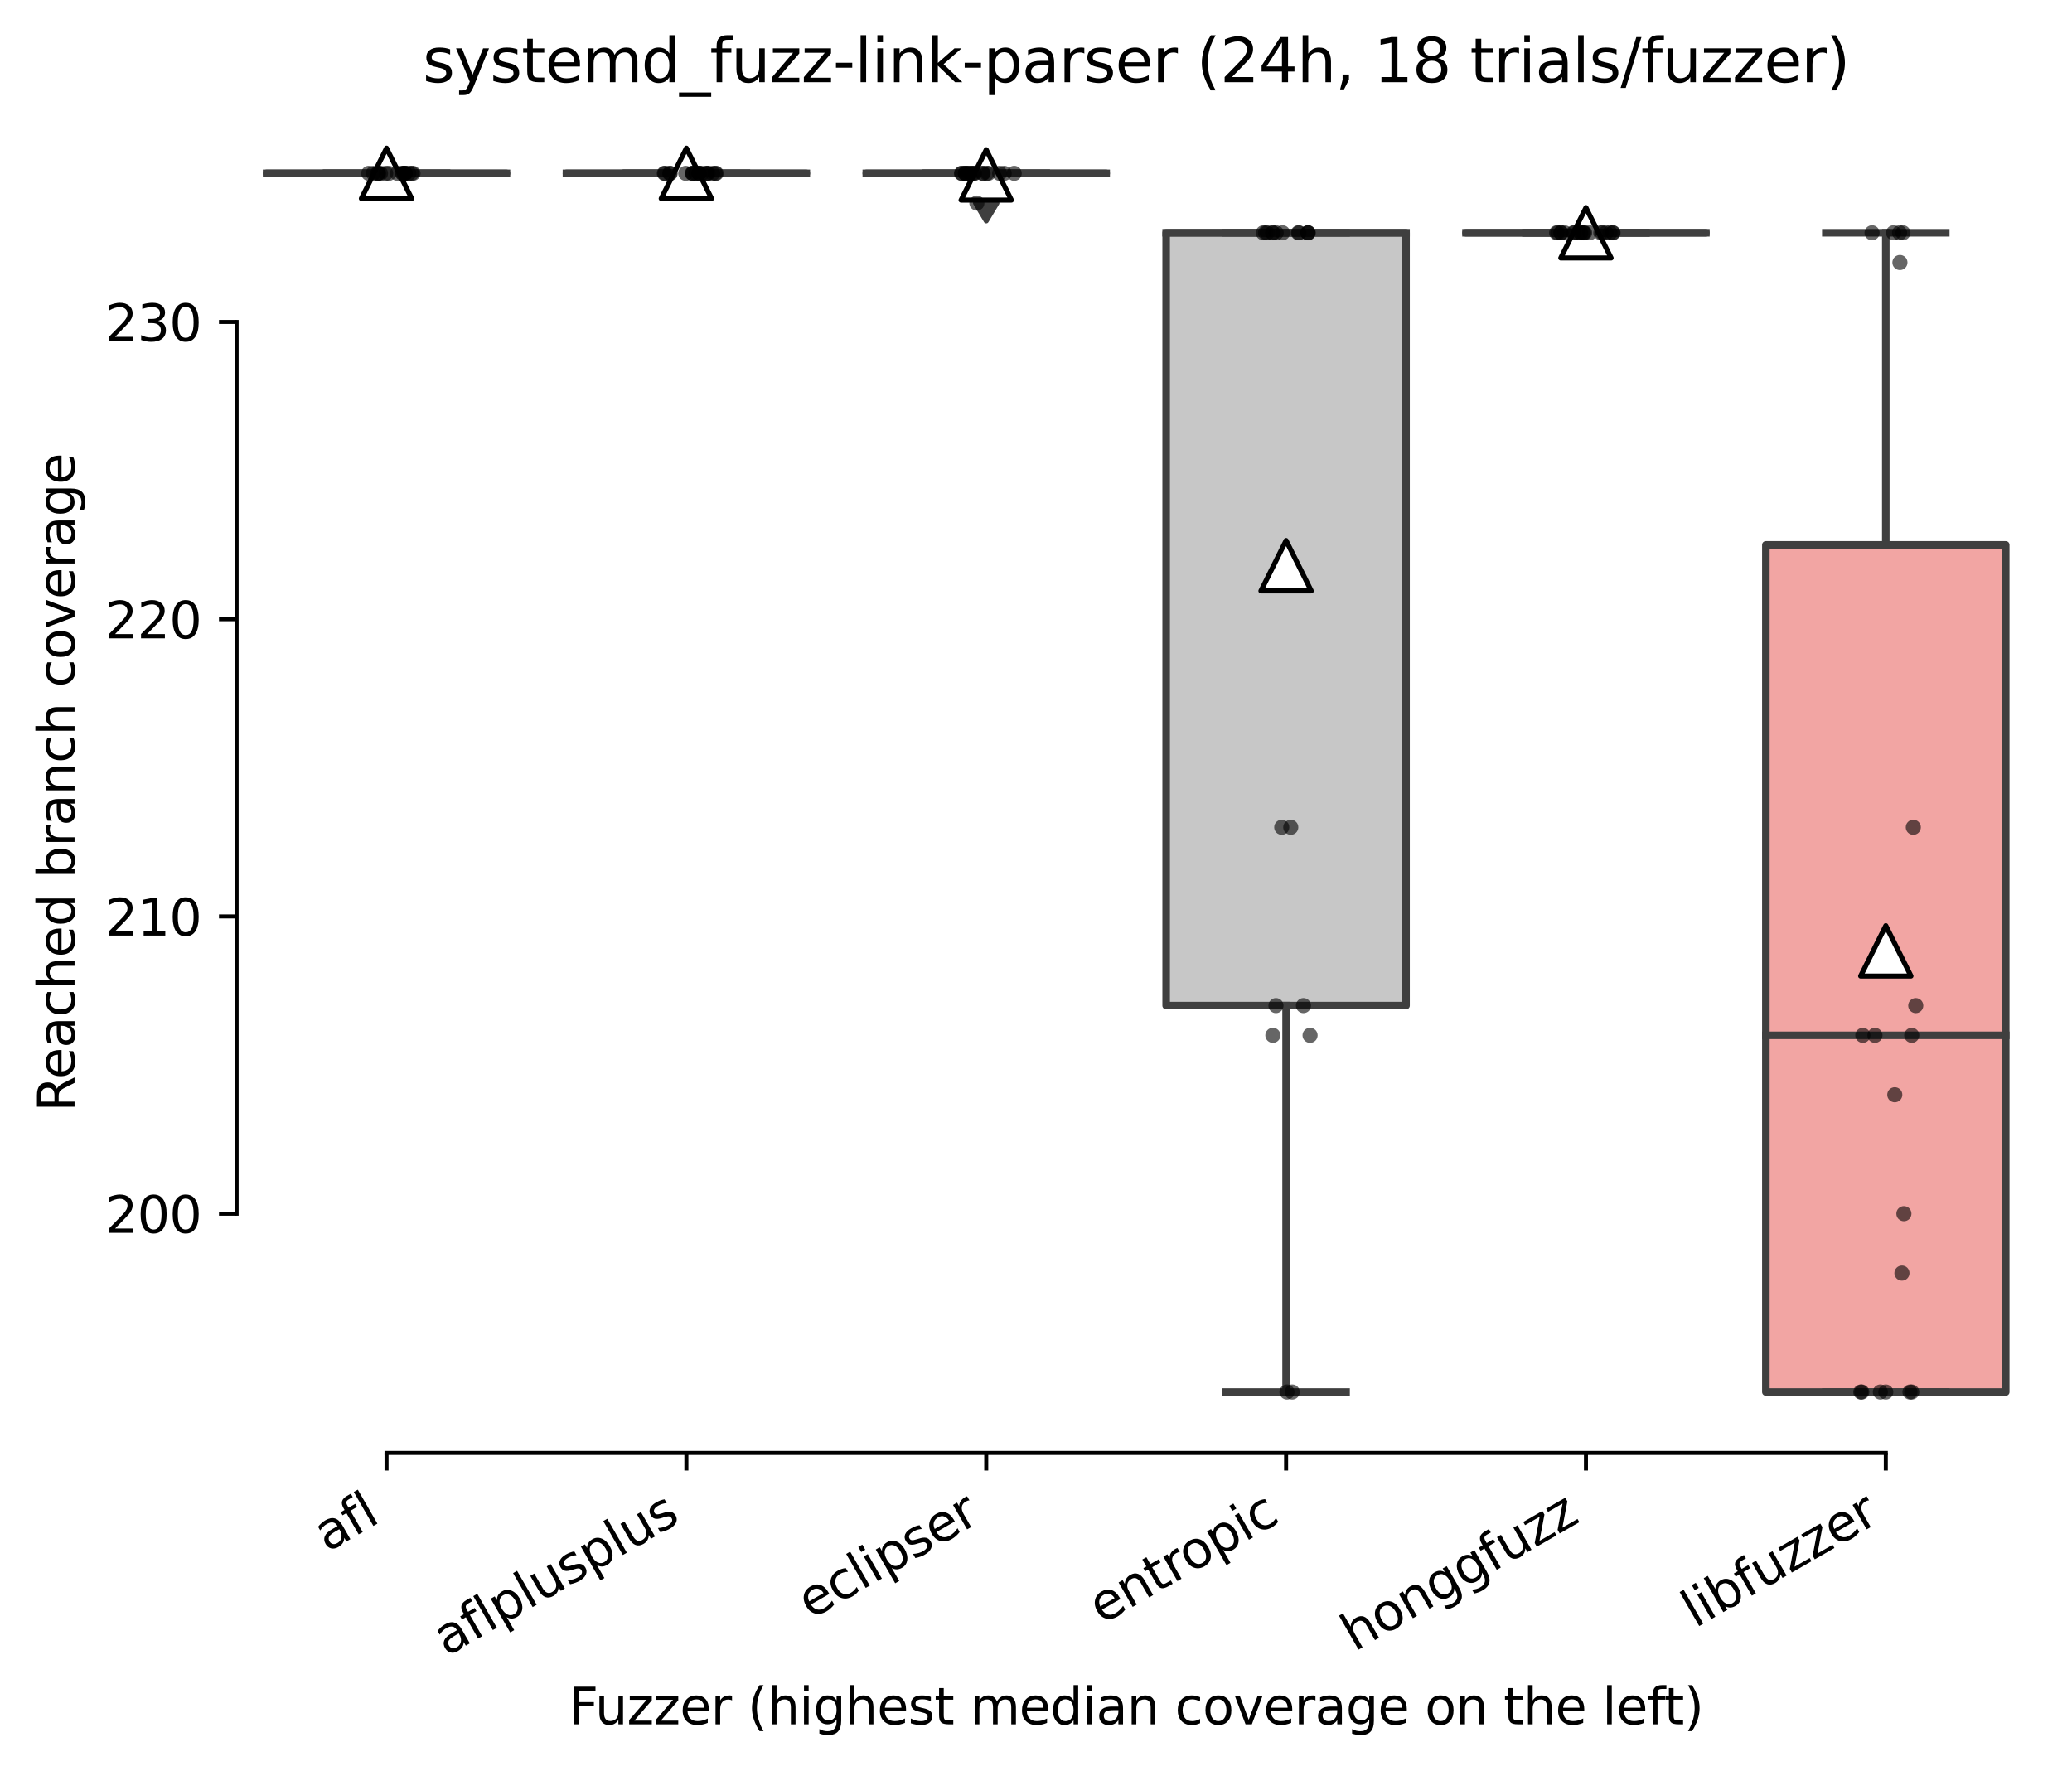 <?xml version="1.0" encoding="utf-8" standalone="no"?>
<!DOCTYPE svg PUBLIC "-//W3C//DTD SVG 1.1//EN"
  "http://www.w3.org/Graphics/SVG/1.1/DTD/svg11.dtd">
<svg xmlns:xlink="http://www.w3.org/1999/xlink" width="411.286pt" height="351.576pt" viewBox="0 0 411.286 351.576" xmlns="http://www.w3.org/2000/svg" version="1.1">
 <defs>
  <style type="text/css">*{stroke-linejoin: round; stroke-linecap: butt}</style>
 </defs>
 <g id="figure_1">
  <g id="patch_1">
   <path d="M 0 351.576 
L 411.286 351.576 
L 411.286 0 
L 0 0 
z
" style="fill: #ffffff"/>
  </g>
  <g id="axes_1">
   <g id="patch_2">
    <path d="M 46.966 288.43 
L 404.086 288.43 
L 404.086 22.318 
L 46.966 22.318 
z
" style="fill: #ffffff"/>
   </g>
   <g id="patch_3">
    <path d="M 52.918 34.414 
L 100.534 34.414 
L 100.534 34.414 
L 52.918 34.414 
L 52.918 34.414 
z
" clip-path="url(#pcadae557ae)" style="fill: #3274a1; stroke: #3f3f3f; stroke-width: 1.5; stroke-linejoin: miter"/>
   </g>
   <g id="patch_4">
    <path d="M 112.438 34.414 
L 160.054 34.414 
L 160.054 34.414 
L 112.438 34.414 
L 112.438 34.414 
z
" clip-path="url(#pcadae557ae)" style="fill: #9fd495; stroke: #3f3f3f; stroke-width: 1.5; stroke-linejoin: miter"/>
   </g>
   <g id="patch_5">
    <path d="M 171.958 34.414 
L 219.574 34.414 
L 219.574 34.414 
L 171.958 34.414 
L 171.958 34.414 
z
" clip-path="url(#pcadae557ae)" style="fill: #c03d3e; stroke: #3f3f3f; stroke-width: 1.5; stroke-linejoin: miter"/>
   </g>
   <g id="patch_6">
    <path d="M 231.478 199.628 
L 279.094 199.628 
L 279.094 46.215 
L 231.478 46.215 
L 231.478 199.628 
z
" clip-path="url(#pcadae557ae)" style="fill: #c7c7c7; stroke: #3f3f3f; stroke-width: 1.5; stroke-linejoin: miter"/>
   </g>
   <g id="patch_7">
    <path d="M 290.998 46.215 
L 338.614 46.215 
L 338.614 46.215 
L 290.998 46.215 
L 290.998 46.215 
z
" clip-path="url(#pcadae557ae)" style="fill: #e1812c; stroke: #3f3f3f; stroke-width: 1.5; stroke-linejoin: miter"/>
   </g>
   <g id="patch_8">
    <path d="M 350.518 276.334 
L 398.134 276.334 
L 398.134 108.17 
L 350.518 108.17 
L 350.518 276.334 
z
" clip-path="url(#pcadae557ae)" style="fill: #f2a5a3; stroke: #3f3f3f; stroke-width: 1.5; stroke-linejoin: miter"/>
   </g>
   <g id="matplotlib.axis_1">
    <g id="xtick_1">
     <g id="line2d_1">
      <defs>
       <path id="m36d205eee8" d="M 0 0 
L 0 3.5 
" style="stroke: #000000; stroke-width: 0.8"/>
      </defs>
      <g>
       <use xlink:href="#m36d205eee8" x="76.726" y="288.43" style="stroke: #000000; stroke-width: 0.8"/>
      </g>
     </g>
     <g id="text_1">
      <!-- afl -->
      <g transform="translate(64.924 308.224) rotate(-30) scale(0.1 -0.1)">
       <defs>
        <path id="DejaVuSans-61" d="M 2194 1759 
Q 1497 1759 1228 1600 
Q 959 1441 959 1056 
Q 959 750 1161 570 
Q 1363 391 1709 391 
Q 2188 391 2477 730 
Q 2766 1069 2766 1631 
L 2766 1759 
L 2194 1759 
z
M 3341 1997 
L 3341 0 
L 2766 0 
L 2766 531 
Q 2569 213 2275 61 
Q 1981 -91 1556 -91 
Q 1019 -91 701 211 
Q 384 513 384 1019 
Q 384 1609 779 1909 
Q 1175 2209 1959 2209 
L 2766 2209 
L 2766 2266 
Q 2766 2663 2505 2880 
Q 2244 3097 1772 3097 
Q 1472 3097 1187 3025 
Q 903 2953 641 2809 
L 641 3341 
Q 956 3463 1253 3523 
Q 1550 3584 1831 3584 
Q 2591 3584 2966 3190 
Q 3341 2797 3341 1997 
z
" transform="scale(0.016)"/>
        <path id="DejaVuSans-66" d="M 2375 4863 
L 2375 4384 
L 1825 4384 
Q 1516 4384 1395 4259 
Q 1275 4134 1275 3809 
L 1275 3500 
L 2222 3500 
L 2222 3053 
L 1275 3053 
L 1275 0 
L 697 0 
L 697 3053 
L 147 3053 
L 147 3500 
L 697 3500 
L 697 3744 
Q 697 4328 969 4595 
Q 1241 4863 1831 4863 
L 2375 4863 
z
" transform="scale(0.016)"/>
        <path id="DejaVuSans-6c" d="M 603 4863 
L 1178 4863 
L 1178 0 
L 603 0 
L 603 4863 
z
" transform="scale(0.016)"/>
       </defs>
       <use xlink:href="#DejaVuSans-61"/>
       <use xlink:href="#DejaVuSans-66" x="61.279"/>
       <use xlink:href="#DejaVuSans-6c" x="96.484"/>
      </g>
     </g>
    </g>
    <g id="xtick_2">
     <g id="line2d_2">
      <g>
       <use xlink:href="#m36d205eee8" x="136.246" y="288.43" style="stroke: #000000; stroke-width: 0.8"/>
      </g>
     </g>
     <g id="text_2">
      <!-- aflplusplus -->
      <g transform="translate(88.637 328.897) rotate(-30) scale(0.1 -0.1)">
       <defs>
        <path id="DejaVuSans-70" d="M 1159 525 
L 1159 -1331 
L 581 -1331 
L 581 3500 
L 1159 3500 
L 1159 2969 
Q 1341 3281 1617 3432 
Q 1894 3584 2278 3584 
Q 2916 3584 3314 3078 
Q 3713 2572 3713 1747 
Q 3713 922 3314 415 
Q 2916 -91 2278 -91 
Q 1894 -91 1617 61 
Q 1341 213 1159 525 
z
M 3116 1747 
Q 3116 2381 2855 2742 
Q 2594 3103 2138 3103 
Q 1681 3103 1420 2742 
Q 1159 2381 1159 1747 
Q 1159 1113 1420 752 
Q 1681 391 2138 391 
Q 2594 391 2855 752 
Q 3116 1113 3116 1747 
z
" transform="scale(0.016)"/>
        <path id="DejaVuSans-75" d="M 544 1381 
L 544 3500 
L 1119 3500 
L 1119 1403 
Q 1119 906 1312 657 
Q 1506 409 1894 409 
Q 2359 409 2629 706 
Q 2900 1003 2900 1516 
L 2900 3500 
L 3475 3500 
L 3475 0 
L 2900 0 
L 2900 538 
Q 2691 219 2414 64 
Q 2138 -91 1772 -91 
Q 1169 -91 856 284 
Q 544 659 544 1381 
z
M 1991 3584 
L 1991 3584 
z
" transform="scale(0.016)"/>
        <path id="DejaVuSans-73" d="M 2834 3397 
L 2834 2853 
Q 2591 2978 2328 3040 
Q 2066 3103 1784 3103 
Q 1356 3103 1142 2972 
Q 928 2841 928 2578 
Q 928 2378 1081 2264 
Q 1234 2150 1697 2047 
L 1894 2003 
Q 2506 1872 2764 1633 
Q 3022 1394 3022 966 
Q 3022 478 2636 193 
Q 2250 -91 1575 -91 
Q 1294 -91 989 -36 
Q 684 19 347 128 
L 347 722 
Q 666 556 975 473 
Q 1284 391 1588 391 
Q 1994 391 2212 530 
Q 2431 669 2431 922 
Q 2431 1156 2273 1281 
Q 2116 1406 1581 1522 
L 1381 1569 
Q 847 1681 609 1914 
Q 372 2147 372 2553 
Q 372 3047 722 3315 
Q 1072 3584 1716 3584 
Q 2034 3584 2315 3537 
Q 2597 3491 2834 3397 
z
" transform="scale(0.016)"/>
       </defs>
       <use xlink:href="#DejaVuSans-61"/>
       <use xlink:href="#DejaVuSans-66" x="61.279"/>
       <use xlink:href="#DejaVuSans-6c" x="96.484"/>
       <use xlink:href="#DejaVuSans-70" x="124.268"/>
       <use xlink:href="#DejaVuSans-6c" x="187.744"/>
       <use xlink:href="#DejaVuSans-75" x="215.527"/>
       <use xlink:href="#DejaVuSans-73" x="278.906"/>
       <use xlink:href="#DejaVuSans-70" x="331.006"/>
       <use xlink:href="#DejaVuSans-6c" x="394.482"/>
       <use xlink:href="#DejaVuSans-75" x="422.266"/>
       <use xlink:href="#DejaVuSans-73" x="485.645"/>
      </g>
     </g>
    </g>
    <g id="xtick_3">
     <g id="line2d_3">
      <g>
       <use xlink:href="#m36d205eee8" x="195.766" y="288.43" style="stroke: #000000; stroke-width: 0.8"/>
      </g>
     </g>
     <g id="text_3">
      <!-- eclipser -->
      <g transform="translate(160.925 321.525) rotate(-30) scale(0.1 -0.1)">
       <defs>
        <path id="DejaVuSans-65" d="M 3597 1894 
L 3597 1613 
L 953 1613 
Q 991 1019 1311 708 
Q 1631 397 2203 397 
Q 2534 397 2845 478 
Q 3156 559 3463 722 
L 3463 178 
Q 3153 47 2828 -22 
Q 2503 -91 2169 -91 
Q 1331 -91 842 396 
Q 353 884 353 1716 
Q 353 2575 817 3079 
Q 1281 3584 2069 3584 
Q 2775 3584 3186 3129 
Q 3597 2675 3597 1894 
z
M 3022 2063 
Q 3016 2534 2758 2815 
Q 2500 3097 2075 3097 
Q 1594 3097 1305 2825 
Q 1016 2553 972 2059 
L 3022 2063 
z
" transform="scale(0.016)"/>
        <path id="DejaVuSans-63" d="M 3122 3366 
L 3122 2828 
Q 2878 2963 2633 3030 
Q 2388 3097 2138 3097 
Q 1578 3097 1268 2742 
Q 959 2388 959 1747 
Q 959 1106 1268 751 
Q 1578 397 2138 397 
Q 2388 397 2633 464 
Q 2878 531 3122 666 
L 3122 134 
Q 2881 22 2623 -34 
Q 2366 -91 2075 -91 
Q 1284 -91 818 406 
Q 353 903 353 1747 
Q 353 2603 823 3093 
Q 1294 3584 2113 3584 
Q 2378 3584 2631 3529 
Q 2884 3475 3122 3366 
z
" transform="scale(0.016)"/>
        <path id="DejaVuSans-69" d="M 603 3500 
L 1178 3500 
L 1178 0 
L 603 0 
L 603 3500 
z
M 603 4863 
L 1178 4863 
L 1178 4134 
L 603 4134 
L 603 4863 
z
" transform="scale(0.016)"/>
        <path id="DejaVuSans-72" d="M 2631 2963 
Q 2534 3019 2420 3045 
Q 2306 3072 2169 3072 
Q 1681 3072 1420 2755 
Q 1159 2438 1159 1844 
L 1159 0 
L 581 0 
L 581 3500 
L 1159 3500 
L 1159 2956 
Q 1341 3275 1631 3429 
Q 1922 3584 2338 3584 
Q 2397 3584 2469 3576 
Q 2541 3569 2628 3553 
L 2631 2963 
z
" transform="scale(0.016)"/>
       </defs>
       <use xlink:href="#DejaVuSans-65"/>
       <use xlink:href="#DejaVuSans-63" x="61.523"/>
       <use xlink:href="#DejaVuSans-6c" x="116.504"/>
       <use xlink:href="#DejaVuSans-69" x="144.287"/>
       <use xlink:href="#DejaVuSans-70" x="172.07"/>
       <use xlink:href="#DejaVuSans-73" x="235.547"/>
       <use xlink:href="#DejaVuSans-65" x="287.646"/>
       <use xlink:href="#DejaVuSans-72" x="349.17"/>
      </g>
     </g>
    </g>
    <g id="xtick_4">
     <g id="line2d_4">
      <g>
       <use xlink:href="#m36d205eee8" x="255.286" y="288.43" style="stroke: #000000; stroke-width: 0.8"/>
      </g>
     </g>
     <g id="text_4">
      <!-- entropic -->
      <g transform="translate(218.704 322.531) rotate(-30) scale(0.1 -0.1)">
       <defs>
        <path id="DejaVuSans-6e" d="M 3513 2113 
L 3513 0 
L 2938 0 
L 2938 2094 
Q 2938 2591 2744 2837 
Q 2550 3084 2163 3084 
Q 1697 3084 1428 2787 
Q 1159 2491 1159 1978 
L 1159 0 
L 581 0 
L 581 3500 
L 1159 3500 
L 1159 2956 
Q 1366 3272 1645 3428 
Q 1925 3584 2291 3584 
Q 2894 3584 3203 3211 
Q 3513 2838 3513 2113 
z
" transform="scale(0.016)"/>
        <path id="DejaVuSans-74" d="M 1172 4494 
L 1172 3500 
L 2356 3500 
L 2356 3053 
L 1172 3053 
L 1172 1153 
Q 1172 725 1289 603 
Q 1406 481 1766 481 
L 2356 481 
L 2356 0 
L 1766 0 
Q 1100 0 847 248 
Q 594 497 594 1153 
L 594 3053 
L 172 3053 
L 172 3500 
L 594 3500 
L 594 4494 
L 1172 4494 
z
" transform="scale(0.016)"/>
        <path id="DejaVuSans-6f" d="M 1959 3097 
Q 1497 3097 1228 2736 
Q 959 2375 959 1747 
Q 959 1119 1226 758 
Q 1494 397 1959 397 
Q 2419 397 2687 759 
Q 2956 1122 2956 1747 
Q 2956 2369 2687 2733 
Q 2419 3097 1959 3097 
z
M 1959 3584 
Q 2709 3584 3137 3096 
Q 3566 2609 3566 1747 
Q 3566 888 3137 398 
Q 2709 -91 1959 -91 
Q 1206 -91 779 398 
Q 353 888 353 1747 
Q 353 2609 779 3096 
Q 1206 3584 1959 3584 
z
" transform="scale(0.016)"/>
       </defs>
       <use xlink:href="#DejaVuSans-65"/>
       <use xlink:href="#DejaVuSans-6e" x="61.523"/>
       <use xlink:href="#DejaVuSans-74" x="124.902"/>
       <use xlink:href="#DejaVuSans-72" x="164.111"/>
       <use xlink:href="#DejaVuSans-6f" x="202.975"/>
       <use xlink:href="#DejaVuSans-70" x="264.156"/>
       <use xlink:href="#DejaVuSans-69" x="327.633"/>
       <use xlink:href="#DejaVuSans-63" x="355.416"/>
      </g>
     </g>
    </g>
    <g id="xtick_5">
     <g id="line2d_5">
      <g>
       <use xlink:href="#m36d205eee8" x="314.806" y="288.43" style="stroke: #000000; stroke-width: 0.8"/>
      </g>
     </g>
     <g id="text_5">
      <!-- honggfuzz -->
      <g transform="translate(268.866 327.933) rotate(-30) scale(0.1 -0.1)">
       <defs>
        <path id="DejaVuSans-68" d="M 3513 2113 
L 3513 0 
L 2938 0 
L 2938 2094 
Q 2938 2591 2744 2837 
Q 2550 3084 2163 3084 
Q 1697 3084 1428 2787 
Q 1159 2491 1159 1978 
L 1159 0 
L 581 0 
L 581 4863 
L 1159 4863 
L 1159 2956 
Q 1366 3272 1645 3428 
Q 1925 3584 2291 3584 
Q 2894 3584 3203 3211 
Q 3513 2838 3513 2113 
z
" transform="scale(0.016)"/>
        <path id="DejaVuSans-67" d="M 2906 1791 
Q 2906 2416 2648 2759 
Q 2391 3103 1925 3103 
Q 1463 3103 1205 2759 
Q 947 2416 947 1791 
Q 947 1169 1205 825 
Q 1463 481 1925 481 
Q 2391 481 2648 825 
Q 2906 1169 2906 1791 
z
M 3481 434 
Q 3481 -459 3084 -895 
Q 2688 -1331 1869 -1331 
Q 1566 -1331 1297 -1286 
Q 1028 -1241 775 -1147 
L 775 -588 
Q 1028 -725 1275 -790 
Q 1522 -856 1778 -856 
Q 2344 -856 2625 -561 
Q 2906 -266 2906 331 
L 2906 616 
Q 2728 306 2450 153 
Q 2172 0 1784 0 
Q 1141 0 747 490 
Q 353 981 353 1791 
Q 353 2603 747 3093 
Q 1141 3584 1784 3584 
Q 2172 3584 2450 3431 
Q 2728 3278 2906 2969 
L 2906 3500 
L 3481 3500 
L 3481 434 
z
" transform="scale(0.016)"/>
        <path id="DejaVuSans-7a" d="M 353 3500 
L 3084 3500 
L 3084 2975 
L 922 459 
L 3084 459 
L 3084 0 
L 275 0 
L 275 525 
L 2438 3041 
L 353 3041 
L 353 3500 
z
" transform="scale(0.016)"/>
       </defs>
       <use xlink:href="#DejaVuSans-68"/>
       <use xlink:href="#DejaVuSans-6f" x="63.379"/>
       <use xlink:href="#DejaVuSans-6e" x="124.561"/>
       <use xlink:href="#DejaVuSans-67" x="187.939"/>
       <use xlink:href="#DejaVuSans-67" x="251.416"/>
       <use xlink:href="#DejaVuSans-66" x="314.893"/>
       <use xlink:href="#DejaVuSans-75" x="350.098"/>
       <use xlink:href="#DejaVuSans-7a" x="413.477"/>
       <use xlink:href="#DejaVuSans-7a" x="465.967"/>
      </g>
     </g>
    </g>
    <g id="xtick_6">
     <g id="line2d_6">
      <g>
       <use xlink:href="#m36d205eee8" x="374.326" y="288.43" style="stroke: #000000; stroke-width: 0.8"/>
      </g>
     </g>
     <g id="text_6">
      <!-- libfuzzer -->
      <g transform="translate(336.459 323.272) rotate(-30) scale(0.1 -0.1)">
       <defs>
        <path id="DejaVuSans-62" d="M 3116 1747 
Q 3116 2381 2855 2742 
Q 2594 3103 2138 3103 
Q 1681 3103 1420 2742 
Q 1159 2381 1159 1747 
Q 1159 1113 1420 752 
Q 1681 391 2138 391 
Q 2594 391 2855 752 
Q 3116 1113 3116 1747 
z
M 1159 2969 
Q 1341 3281 1617 3432 
Q 1894 3584 2278 3584 
Q 2916 3584 3314 3078 
Q 3713 2572 3713 1747 
Q 3713 922 3314 415 
Q 2916 -91 2278 -91 
Q 1894 -91 1617 61 
Q 1341 213 1159 525 
L 1159 0 
L 581 0 
L 581 4863 
L 1159 4863 
L 1159 2969 
z
" transform="scale(0.016)"/>
       </defs>
       <use xlink:href="#DejaVuSans-6c"/>
       <use xlink:href="#DejaVuSans-69" x="27.783"/>
       <use xlink:href="#DejaVuSans-62" x="55.566"/>
       <use xlink:href="#DejaVuSans-66" x="119.043"/>
       <use xlink:href="#DejaVuSans-75" x="154.248"/>
       <use xlink:href="#DejaVuSans-7a" x="217.627"/>
       <use xlink:href="#DejaVuSans-7a" x="270.117"/>
       <use xlink:href="#DejaVuSans-65" x="322.607"/>
       <use xlink:href="#DejaVuSans-72" x="384.131"/>
      </g>
     </g>
    </g>
    <g id="text_7">
     <!-- Fuzzer (highest median coverage on the left) -->
     <g transform="translate(112.908 342.297) scale(0.1 -0.1)">
      <defs>
       <path id="DejaVuSans-46" d="M 628 4666 
L 3309 4666 
L 3309 4134 
L 1259 4134 
L 1259 2759 
L 3109 2759 
L 3109 2228 
L 1259 2228 
L 1259 0 
L 628 0 
L 628 4666 
z
" transform="scale(0.016)"/>
       <path id="DejaVuSans-20" transform="scale(0.016)"/>
       <path id="DejaVuSans-28" d="M 1984 4856 
Q 1566 4138 1362 3434 
Q 1159 2731 1159 2009 
Q 1159 1288 1364 580 
Q 1569 -128 1984 -844 
L 1484 -844 
Q 1016 -109 783 600 
Q 550 1309 550 2009 
Q 550 2706 781 3412 
Q 1013 4119 1484 4856 
L 1984 4856 
z
" transform="scale(0.016)"/>
       <path id="DejaVuSans-6d" d="M 3328 2828 
Q 3544 3216 3844 3400 
Q 4144 3584 4550 3584 
Q 5097 3584 5394 3201 
Q 5691 2819 5691 2113 
L 5691 0 
L 5113 0 
L 5113 2094 
Q 5113 2597 4934 2840 
Q 4756 3084 4391 3084 
Q 3944 3084 3684 2787 
Q 3425 2491 3425 1978 
L 3425 0 
L 2847 0 
L 2847 2094 
Q 2847 2600 2669 2842 
Q 2491 3084 2119 3084 
Q 1678 3084 1418 2786 
Q 1159 2488 1159 1978 
L 1159 0 
L 581 0 
L 581 3500 
L 1159 3500 
L 1159 2956 
Q 1356 3278 1631 3431 
Q 1906 3584 2284 3584 
Q 2666 3584 2933 3390 
Q 3200 3197 3328 2828 
z
" transform="scale(0.016)"/>
       <path id="DejaVuSans-64" d="M 2906 2969 
L 2906 4863 
L 3481 4863 
L 3481 0 
L 2906 0 
L 2906 525 
Q 2725 213 2448 61 
Q 2172 -91 1784 -91 
Q 1150 -91 751 415 
Q 353 922 353 1747 
Q 353 2572 751 3078 
Q 1150 3584 1784 3584 
Q 2172 3584 2448 3432 
Q 2725 3281 2906 2969 
z
M 947 1747 
Q 947 1113 1208 752 
Q 1469 391 1925 391 
Q 2381 391 2643 752 
Q 2906 1113 2906 1747 
Q 2906 2381 2643 2742 
Q 2381 3103 1925 3103 
Q 1469 3103 1208 2742 
Q 947 2381 947 1747 
z
" transform="scale(0.016)"/>
       <path id="DejaVuSans-76" d="M 191 3500 
L 800 3500 
L 1894 563 
L 2988 3500 
L 3597 3500 
L 2284 0 
L 1503 0 
L 191 3500 
z
" transform="scale(0.016)"/>
       <path id="DejaVuSans-29" d="M 513 4856 
L 1013 4856 
Q 1481 4119 1714 3412 
Q 1947 2706 1947 2009 
Q 1947 1309 1714 600 
Q 1481 -109 1013 -844 
L 513 -844 
Q 928 -128 1133 580 
Q 1338 1288 1338 2009 
Q 1338 2731 1133 3434 
Q 928 4138 513 4856 
z
" transform="scale(0.016)"/>
      </defs>
      <use xlink:href="#DejaVuSans-46"/>
      <use xlink:href="#DejaVuSans-75" x="52.02"/>
      <use xlink:href="#DejaVuSans-7a" x="115.398"/>
      <use xlink:href="#DejaVuSans-7a" x="167.889"/>
      <use xlink:href="#DejaVuSans-65" x="220.379"/>
      <use xlink:href="#DejaVuSans-72" x="281.902"/>
      <use xlink:href="#DejaVuSans-20" x="323.016"/>
      <use xlink:href="#DejaVuSans-28" x="354.803"/>
      <use xlink:href="#DejaVuSans-68" x="393.816"/>
      <use xlink:href="#DejaVuSans-69" x="457.195"/>
      <use xlink:href="#DejaVuSans-67" x="484.979"/>
      <use xlink:href="#DejaVuSans-68" x="548.455"/>
      <use xlink:href="#DejaVuSans-65" x="611.834"/>
      <use xlink:href="#DejaVuSans-73" x="673.357"/>
      <use xlink:href="#DejaVuSans-74" x="725.457"/>
      <use xlink:href="#DejaVuSans-20" x="764.666"/>
      <use xlink:href="#DejaVuSans-6d" x="796.453"/>
      <use xlink:href="#DejaVuSans-65" x="893.865"/>
      <use xlink:href="#DejaVuSans-64" x="955.389"/>
      <use xlink:href="#DejaVuSans-69" x="1018.865"/>
      <use xlink:href="#DejaVuSans-61" x="1046.648"/>
      <use xlink:href="#DejaVuSans-6e" x="1107.928"/>
      <use xlink:href="#DejaVuSans-20" x="1171.307"/>
      <use xlink:href="#DejaVuSans-63" x="1203.094"/>
      <use xlink:href="#DejaVuSans-6f" x="1258.074"/>
      <use xlink:href="#DejaVuSans-76" x="1319.256"/>
      <use xlink:href="#DejaVuSans-65" x="1378.436"/>
      <use xlink:href="#DejaVuSans-72" x="1439.959"/>
      <use xlink:href="#DejaVuSans-61" x="1481.072"/>
      <use xlink:href="#DejaVuSans-67" x="1542.352"/>
      <use xlink:href="#DejaVuSans-65" x="1605.828"/>
      <use xlink:href="#DejaVuSans-20" x="1667.352"/>
      <use xlink:href="#DejaVuSans-6f" x="1699.139"/>
      <use xlink:href="#DejaVuSans-6e" x="1760.32"/>
      <use xlink:href="#DejaVuSans-20" x="1823.699"/>
      <use xlink:href="#DejaVuSans-74" x="1855.486"/>
      <use xlink:href="#DejaVuSans-68" x="1894.695"/>
      <use xlink:href="#DejaVuSans-65" x="1958.074"/>
      <use xlink:href="#DejaVuSans-20" x="2019.598"/>
      <use xlink:href="#DejaVuSans-6c" x="2051.385"/>
      <use xlink:href="#DejaVuSans-65" x="2079.168"/>
      <use xlink:href="#DejaVuSans-66" x="2140.691"/>
      <use xlink:href="#DejaVuSans-74" x="2174.146"/>
      <use xlink:href="#DejaVuSans-29" x="2213.355"/>
     </g>
    </g>
   </g>
   <g id="matplotlib.axis_2">
    <g id="ytick_1">
     <g id="line2d_7">
      <defs>
       <path id="m04a01a5505" d="M 0 0 
L -3.5 0 
" style="stroke: #000000; stroke-width: 0.8"/>
      </defs>
      <g>
       <use xlink:href="#m04a01a5505" x="46.966" y="240.931" style="stroke: #000000; stroke-width: 0.8"/>
      </g>
     </g>
     <g id="text_8">
      <!-- 200 -->
      <g transform="translate(20.878 244.73) scale(0.1 -0.1)">
       <defs>
        <path id="DejaVuSans-32" d="M 1228 531 
L 3431 531 
L 3431 0 
L 469 0 
L 469 531 
Q 828 903 1448 1529 
Q 2069 2156 2228 2338 
Q 2531 2678 2651 2914 
Q 2772 3150 2772 3378 
Q 2772 3750 2511 3984 
Q 2250 4219 1831 4219 
Q 1534 4219 1204 4116 
Q 875 4013 500 3803 
L 500 4441 
Q 881 4594 1212 4672 
Q 1544 4750 1819 4750 
Q 2544 4750 2975 4387 
Q 3406 4025 3406 3419 
Q 3406 3131 3298 2873 
Q 3191 2616 2906 2266 
Q 2828 2175 2409 1742 
Q 1991 1309 1228 531 
z
" transform="scale(0.016)"/>
        <path id="DejaVuSans-30" d="M 2034 4250 
Q 1547 4250 1301 3770 
Q 1056 3291 1056 2328 
Q 1056 1369 1301 889 
Q 1547 409 2034 409 
Q 2525 409 2770 889 
Q 3016 1369 3016 2328 
Q 3016 3291 2770 3770 
Q 2525 4250 2034 4250 
z
M 2034 4750 
Q 2819 4750 3233 4129 
Q 3647 3509 3647 2328 
Q 3647 1150 3233 529 
Q 2819 -91 2034 -91 
Q 1250 -91 836 529 
Q 422 1150 422 2328 
Q 422 3509 836 4129 
Q 1250 4750 2034 4750 
z
" transform="scale(0.016)"/>
       </defs>
       <use xlink:href="#DejaVuSans-32"/>
       <use xlink:href="#DejaVuSans-30" x="63.623"/>
       <use xlink:href="#DejaVuSans-30" x="127.246"/>
      </g>
     </g>
    </g>
    <g id="ytick_2">
     <g id="line2d_8">
      <g>
       <use xlink:href="#m04a01a5505" x="46.966" y="181.926" style="stroke: #000000; stroke-width: 0.8"/>
      </g>
     </g>
     <g id="text_9">
      <!-- 210 -->
      <g transform="translate(20.878 185.726) scale(0.1 -0.1)">
       <defs>
        <path id="DejaVuSans-31" d="M 794 531 
L 1825 531 
L 1825 4091 
L 703 3866 
L 703 4441 
L 1819 4666 
L 2450 4666 
L 2450 531 
L 3481 531 
L 3481 0 
L 794 0 
L 794 531 
z
" transform="scale(0.016)"/>
       </defs>
       <use xlink:href="#DejaVuSans-32"/>
       <use xlink:href="#DejaVuSans-31" x="63.623"/>
       <use xlink:href="#DejaVuSans-30" x="127.246"/>
      </g>
     </g>
    </g>
    <g id="ytick_3">
     <g id="line2d_9">
      <g>
       <use xlink:href="#m04a01a5505" x="46.966" y="122.921" style="stroke: #000000; stroke-width: 0.8"/>
      </g>
     </g>
     <g id="text_10">
      <!-- 220 -->
      <g transform="translate(20.878 126.721) scale(0.1 -0.1)">
       <use xlink:href="#DejaVuSans-32"/>
       <use xlink:href="#DejaVuSans-32" x="63.623"/>
       <use xlink:href="#DejaVuSans-30" x="127.246"/>
      </g>
     </g>
    </g>
    <g id="ytick_4">
     <g id="line2d_10">
      <g>
       <use xlink:href="#m04a01a5505" x="46.966" y="63.917" style="stroke: #000000; stroke-width: 0.8"/>
      </g>
     </g>
     <g id="text_11">
      <!-- 230 -->
      <g transform="translate(20.878 67.716) scale(0.1 -0.1)">
       <defs>
        <path id="DejaVuSans-33" d="M 2597 2516 
Q 3050 2419 3304 2112 
Q 3559 1806 3559 1356 
Q 3559 666 3084 287 
Q 2609 -91 1734 -91 
Q 1441 -91 1130 -33 
Q 819 25 488 141 
L 488 750 
Q 750 597 1062 519 
Q 1375 441 1716 441 
Q 2309 441 2620 675 
Q 2931 909 2931 1356 
Q 2931 1769 2642 2001 
Q 2353 2234 1838 2234 
L 1294 2234 
L 1294 2753 
L 1863 2753 
Q 2328 2753 2575 2939 
Q 2822 3125 2822 3475 
Q 2822 3834 2567 4026 
Q 2313 4219 1838 4219 
Q 1578 4219 1281 4162 
Q 984 4106 628 3988 
L 628 4550 
Q 988 4650 1302 4700 
Q 1616 4750 1894 4750 
Q 2613 4750 3031 4423 
Q 3450 4097 3450 3541 
Q 3450 3153 3228 2886 
Q 3006 2619 2597 2516 
z
" transform="scale(0.016)"/>
       </defs>
       <use xlink:href="#DejaVuSans-32"/>
       <use xlink:href="#DejaVuSans-33" x="63.623"/>
       <use xlink:href="#DejaVuSans-30" x="127.246"/>
      </g>
     </g>
    </g>
    <g id="text_12">
     <!-- Reached branch coverage -->
     <g transform="translate(14.798 220.706) rotate(-90) scale(0.1 -0.1)">
      <defs>
       <path id="DejaVuSans-52" d="M 2841 2188 
Q 3044 2119 3236 1894 
Q 3428 1669 3622 1275 
L 4263 0 
L 3584 0 
L 2988 1197 
Q 2756 1666 2539 1819 
Q 2322 1972 1947 1972 
L 1259 1972 
L 1259 0 
L 628 0 
L 628 4666 
L 2053 4666 
Q 2853 4666 3247 4331 
Q 3641 3997 3641 3322 
Q 3641 2881 3436 2590 
Q 3231 2300 2841 2188 
z
M 1259 4147 
L 1259 2491 
L 2053 2491 
Q 2509 2491 2742 2702 
Q 2975 2913 2975 3322 
Q 2975 3731 2742 3939 
Q 2509 4147 2053 4147 
L 1259 4147 
z
" transform="scale(0.016)"/>
      </defs>
      <use xlink:href="#DejaVuSans-52"/>
      <use xlink:href="#DejaVuSans-65" x="64.982"/>
      <use xlink:href="#DejaVuSans-61" x="126.506"/>
      <use xlink:href="#DejaVuSans-63" x="187.785"/>
      <use xlink:href="#DejaVuSans-68" x="242.766"/>
      <use xlink:href="#DejaVuSans-65" x="306.145"/>
      <use xlink:href="#DejaVuSans-64" x="367.668"/>
      <use xlink:href="#DejaVuSans-20" x="431.145"/>
      <use xlink:href="#DejaVuSans-62" x="462.932"/>
      <use xlink:href="#DejaVuSans-72" x="526.408"/>
      <use xlink:href="#DejaVuSans-61" x="567.521"/>
      <use xlink:href="#DejaVuSans-6e" x="628.801"/>
      <use xlink:href="#DejaVuSans-63" x="692.18"/>
      <use xlink:href="#DejaVuSans-68" x="747.16"/>
      <use xlink:href="#DejaVuSans-20" x="810.539"/>
      <use xlink:href="#DejaVuSans-63" x="842.326"/>
      <use xlink:href="#DejaVuSans-6f" x="897.307"/>
      <use xlink:href="#DejaVuSans-76" x="958.488"/>
      <use xlink:href="#DejaVuSans-65" x="1017.668"/>
      <use xlink:href="#DejaVuSans-72" x="1079.191"/>
      <use xlink:href="#DejaVuSans-61" x="1120.305"/>
      <use xlink:href="#DejaVuSans-67" x="1181.584"/>
      <use xlink:href="#DejaVuSans-65" x="1245.061"/>
     </g>
    </g>
   </g>
   <g id="line2d_11">
    <path d="M 76.726 34.414 
L 76.726 34.414 
" clip-path="url(#pcadae557ae)" style="fill: none; stroke: #3f3f3f; stroke-width: 1.5; stroke-linecap: square"/>
   </g>
   <g id="line2d_12">
    <path d="M 76.726 34.414 
L 76.726 34.414 
" clip-path="url(#pcadae557ae)" style="fill: none; stroke: #3f3f3f; stroke-width: 1.5; stroke-linecap: square"/>
   </g>
   <g id="line2d_13">
    <path d="M 64.822 34.414 
L 88.63 34.414 
" clip-path="url(#pcadae557ae)" style="fill: none; stroke: #3f3f3f; stroke-width: 1.5; stroke-linecap: square"/>
   </g>
   <g id="line2d_14">
    <path d="M 64.822 34.414 
L 88.63 34.414 
" clip-path="url(#pcadae557ae)" style="fill: none; stroke: #3f3f3f; stroke-width: 1.5; stroke-linecap: square"/>
   </g>
   <g id="line2d_15"/>
   <g id="line2d_16">
    <path d="M 136.246 34.414 
L 136.246 34.414 
" clip-path="url(#pcadae557ae)" style="fill: none; stroke: #3f3f3f; stroke-width: 1.5; stroke-linecap: square"/>
   </g>
   <g id="line2d_17">
    <path d="M 136.246 34.414 
L 136.246 34.414 
" clip-path="url(#pcadae557ae)" style="fill: none; stroke: #3f3f3f; stroke-width: 1.5; stroke-linecap: square"/>
   </g>
   <g id="line2d_18">
    <path d="M 124.342 34.414 
L 148.15 34.414 
" clip-path="url(#pcadae557ae)" style="fill: none; stroke: #3f3f3f; stroke-width: 1.5; stroke-linecap: square"/>
   </g>
   <g id="line2d_19">
    <path d="M 124.342 34.414 
L 148.15 34.414 
" clip-path="url(#pcadae557ae)" style="fill: none; stroke: #3f3f3f; stroke-width: 1.5; stroke-linecap: square"/>
   </g>
   <g id="line2d_20"/>
   <g id="line2d_21">
    <path d="M 195.766 34.414 
L 195.766 34.414 
" clip-path="url(#pcadae557ae)" style="fill: none; stroke: #3f3f3f; stroke-width: 1.5; stroke-linecap: square"/>
   </g>
   <g id="line2d_22">
    <path d="M 195.766 34.414 
L 195.766 34.414 
" clip-path="url(#pcadae557ae)" style="fill: none; stroke: #3f3f3f; stroke-width: 1.5; stroke-linecap: square"/>
   </g>
   <g id="line2d_23">
    <path d="M 183.862 34.414 
L 207.67 34.414 
" clip-path="url(#pcadae557ae)" style="fill: none; stroke: #3f3f3f; stroke-width: 1.5; stroke-linecap: square"/>
   </g>
   <g id="line2d_24">
    <path d="M 183.862 34.414 
L 207.67 34.414 
" clip-path="url(#pcadae557ae)" style="fill: none; stroke: #3f3f3f; stroke-width: 1.5; stroke-linecap: square"/>
   </g>
   <g id="line2d_25">
    <defs>
     <path id="m9ddb7d76b0" d="M -0 3.536 
L 2.121 0 
L -0 -3.536 
L -2.121 -0 
z
" style="stroke: #3f3f3f; stroke-linejoin: miter"/>
    </defs>
    <g clip-path="url(#pcadae557ae)">
     <use xlink:href="#m9ddb7d76b0" x="195.766" y="40.315" style="fill: #3f3f3f; stroke: #3f3f3f; stroke-linejoin: miter"/>
    </g>
   </g>
   <g id="line2d_26">
    <path d="M 255.286 199.628 
L 255.286 276.334 
" clip-path="url(#pcadae557ae)" style="fill: none; stroke: #3f3f3f; stroke-width: 1.5; stroke-linecap: square"/>
   </g>
   <g id="line2d_27">
    <path d="M 255.286 46.215 
L 255.286 46.215 
" clip-path="url(#pcadae557ae)" style="fill: none; stroke: #3f3f3f; stroke-width: 1.5; stroke-linecap: square"/>
   </g>
   <g id="line2d_28">
    <path d="M 243.382 276.334 
L 267.19 276.334 
" clip-path="url(#pcadae557ae)" style="fill: none; stroke: #3f3f3f; stroke-width: 1.5; stroke-linecap: square"/>
   </g>
   <g id="line2d_29">
    <path d="M 243.382 46.215 
L 267.19 46.215 
" clip-path="url(#pcadae557ae)" style="fill: none; stroke: #3f3f3f; stroke-width: 1.5; stroke-linecap: square"/>
   </g>
   <g id="line2d_30"/>
   <g id="line2d_31">
    <path d="M 314.806 46.215 
L 314.806 46.215 
" clip-path="url(#pcadae557ae)" style="fill: none; stroke: #3f3f3f; stroke-width: 1.5; stroke-linecap: square"/>
   </g>
   <g id="line2d_32">
    <path d="M 314.806 46.215 
L 314.806 46.215 
" clip-path="url(#pcadae557ae)" style="fill: none; stroke: #3f3f3f; stroke-width: 1.5; stroke-linecap: square"/>
   </g>
   <g id="line2d_33">
    <path d="M 302.902 46.215 
L 326.71 46.215 
" clip-path="url(#pcadae557ae)" style="fill: none; stroke: #3f3f3f; stroke-width: 1.5; stroke-linecap: square"/>
   </g>
   <g id="line2d_34">
    <path d="M 302.902 46.215 
L 326.71 46.215 
" clip-path="url(#pcadae557ae)" style="fill: none; stroke: #3f3f3f; stroke-width: 1.5; stroke-linecap: square"/>
   </g>
   <g id="line2d_35"/>
   <g id="line2d_36">
    <path d="M 374.326 276.334 
L 374.326 276.334 
" clip-path="url(#pcadae557ae)" style="fill: none; stroke: #3f3f3f; stroke-width: 1.5; stroke-linecap: square"/>
   </g>
   <g id="line2d_37">
    <path d="M 374.326 108.17 
L 374.326 46.215 
" clip-path="url(#pcadae557ae)" style="fill: none; stroke: #3f3f3f; stroke-width: 1.5; stroke-linecap: square"/>
   </g>
   <g id="line2d_38">
    <path d="M 362.422 276.334 
L 386.23 276.334 
" clip-path="url(#pcadae557ae)" style="fill: none; stroke: #3f3f3f; stroke-width: 1.5; stroke-linecap: square"/>
   </g>
   <g id="line2d_39">
    <path d="M 362.422 46.215 
L 386.23 46.215 
" clip-path="url(#pcadae557ae)" style="fill: none; stroke: #3f3f3f; stroke-width: 1.5; stroke-linecap: square"/>
   </g>
   <g id="line2d_40"/>
   <g id="line2d_41">
    <path d="M 52.918 34.414 
L 100.534 34.414 
" clip-path="url(#pcadae557ae)" style="fill: none; stroke: #3f3f3f; stroke-width: 1.5; stroke-linecap: square"/>
   </g>
   <g id="line2d_42">
    <defs>
     <path id="m96b00eddc1" d="M 0 -5 
L -5 5 
L 5 5 
z
" style="stroke: #000000; stroke-linejoin: miter"/>
    </defs>
    <g clip-path="url(#pcadae557ae)">
     <use xlink:href="#m96b00eddc1" x="76.726" y="34.414" style="fill: #ffffff; stroke: #000000; stroke-linejoin: miter"/>
    </g>
   </g>
   <g id="line2d_43">
    <path d="M 112.438 34.414 
L 160.054 34.414 
" clip-path="url(#pcadae557ae)" style="fill: none; stroke: #3f3f3f; stroke-width: 1.5; stroke-linecap: square"/>
   </g>
   <g id="line2d_44">
    <g clip-path="url(#pcadae557ae)">
     <use xlink:href="#m96b00eddc1" x="136.246" y="34.414" style="fill: #ffffff; stroke: #000000; stroke-linejoin: miter"/>
    </g>
   </g>
   <g id="line2d_45">
    <path d="M 171.958 34.414 
L 219.574 34.414 
" clip-path="url(#pcadae557ae)" style="fill: none; stroke: #3f3f3f; stroke-width: 1.5; stroke-linecap: square"/>
   </g>
   <g id="line2d_46">
    <g clip-path="url(#pcadae557ae)">
     <use xlink:href="#m96b00eddc1" x="195.766" y="34.725" style="fill: #ffffff; stroke: #000000; stroke-linejoin: miter"/>
    </g>
   </g>
   <g id="line2d_47">
    <path d="M 231.478 46.215 
L 279.094 46.215 
" clip-path="url(#pcadae557ae)" style="fill: none; stroke: #3f3f3f; stroke-width: 1.5; stroke-linecap: square"/>
   </g>
   <g id="line2d_48">
    <g clip-path="url(#pcadae557ae)">
     <use xlink:href="#m96b00eddc1" x="255.286" y="112.301" style="fill: #ffffff; stroke: #000000; stroke-linejoin: miter"/>
    </g>
   </g>
   <g id="line2d_49">
    <path d="M 290.998 46.215 
L 338.614 46.215 
" clip-path="url(#pcadae557ae)" style="fill: none; stroke: #3f3f3f; stroke-width: 1.5; stroke-linecap: square"/>
   </g>
   <g id="line2d_50">
    <g clip-path="url(#pcadae557ae)">
     <use xlink:href="#m96b00eddc1" x="314.806" y="46.215" style="fill: #ffffff; stroke: #000000; stroke-linejoin: miter"/>
    </g>
   </g>
   <g id="line2d_51">
    <path d="M 350.518 205.528 
L 398.134 205.528 
" clip-path="url(#pcadae557ae)" style="fill: none; stroke: #3f3f3f; stroke-width: 1.5; stroke-linecap: square"/>
   </g>
   <g id="line2d_52">
    <g clip-path="url(#pcadae557ae)">
     <use xlink:href="#m96b00eddc1" x="374.326" y="188.758" style="fill: #ffffff; stroke: #000000; stroke-linejoin: miter"/>
    </g>
   </g>
   <g id="patch_9">
    <path d="M 46.966 240.931 
L 46.966 63.917 
" style="fill: none; stroke: #000000; stroke-width: 0.8; stroke-linejoin: miter; stroke-linecap: square"/>
   </g>
   <g id="patch_10">
    <path d="M 76.726 288.43 
L 374.326 288.43 
" style="fill: none; stroke: #000000; stroke-width: 0.8; stroke-linejoin: miter; stroke-linecap: square"/>
   </g>
   <g id="PathCollection_1">
    <defs>
     <path id="C0_0_f38b0e38b4" d="M 0 1.5 
C 0.398 1.5 0.779 1.342 1.061 1.061 
C 1.342 0.779 1.5 0.398 1.5 -0 
C 1.5 -0.398 1.342 -0.779 1.061 -1.061 
C 0.779 -1.342 0.398 -1.5 0 -1.5 
C -0.398 -1.5 -0.779 -1.342 -1.061 -1.061 
C -1.342 -0.779 -1.5 -0.398 -1.5 0 
C -1.5 0.398 -1.342 0.779 -1.061 1.061 
C -0.779 1.342 -0.398 1.5 0 1.5 
z
"/>
    </defs>
    <g clip-path="url(#pcadae557ae)">
     <use xlink:href="#C0_0_f38b0e38b4" x="78.884" y="34.414" style="fill-opacity: 0.6"/>
    </g>
    <g clip-path="url(#pcadae557ae)">
     <use xlink:href="#C0_0_f38b0e38b4" x="75.184" y="34.414" style="fill-opacity: 0.6"/>
    </g>
    <g clip-path="url(#pcadae557ae)">
     <use xlink:href="#C0_0_f38b0e38b4" x="80.45" y="34.414" style="fill-opacity: 0.6"/>
    </g>
    <g clip-path="url(#pcadae557ae)">
     <use xlink:href="#C0_0_f38b0e38b4" x="74.953" y="34.414" style="fill-opacity: 0.6"/>
    </g>
    <g clip-path="url(#pcadae557ae)">
     <use xlink:href="#C0_0_f38b0e38b4" x="73.183" y="34.414" style="fill-opacity: 0.6"/>
    </g>
    <g clip-path="url(#pcadae557ae)">
     <use xlink:href="#C0_0_f38b0e38b4" x="80.152" y="34.414" style="fill-opacity: 0.6"/>
    </g>
    <g clip-path="url(#pcadae557ae)">
     <use xlink:href="#C0_0_f38b0e38b4" x="77.188" y="34.414" style="fill-opacity: 0.6"/>
    </g>
    <g clip-path="url(#pcadae557ae)">
     <use xlink:href="#C0_0_f38b0e38b4" x="76.558" y="34.414" style="fill-opacity: 0.6"/>
    </g>
    <g clip-path="url(#pcadae557ae)">
     <use xlink:href="#C0_0_f38b0e38b4" x="75.529" y="34.414" style="fill-opacity: 0.6"/>
    </g>
    <g clip-path="url(#pcadae557ae)">
     <use xlink:href="#C0_0_f38b0e38b4" x="81.161" y="34.414" style="fill-opacity: 0.6"/>
    </g>
    <g clip-path="url(#pcadae557ae)">
     <use xlink:href="#C0_0_f38b0e38b4" x="75.025" y="34.414" style="fill-opacity: 0.6"/>
    </g>
    <g clip-path="url(#pcadae557ae)">
     <use xlink:href="#C0_0_f38b0e38b4" x="79.886" y="34.414" style="fill-opacity: 0.6"/>
    </g>
    <g clip-path="url(#pcadae557ae)">
     <use xlink:href="#C0_0_f38b0e38b4" x="80.418" y="34.414" style="fill-opacity: 0.6"/>
    </g>
    <g clip-path="url(#pcadae557ae)">
     <use xlink:href="#C0_0_f38b0e38b4" x="81.686" y="34.414" style="fill-opacity: 0.6"/>
    </g>
    <g clip-path="url(#pcadae557ae)">
     <use xlink:href="#C0_0_f38b0e38b4" x="80.394" y="34.414" style="fill-opacity: 0.6"/>
    </g>
    <g clip-path="url(#pcadae557ae)">
     <use xlink:href="#C0_0_f38b0e38b4" x="74.108" y="34.414" style="fill-opacity: 0.6"/>
    </g>
    <g clip-path="url(#pcadae557ae)">
     <use xlink:href="#C0_0_f38b0e38b4" x="79.975" y="34.414" style="fill-opacity: 0.6"/>
    </g>
    <g clip-path="url(#pcadae557ae)">
     <use xlink:href="#C0_0_f38b0e38b4" x="81.983" y="34.414" style="fill-opacity: 0.6"/>
    </g>
   </g>
   <g id="PathCollection_2">
    <defs>
     <path id="C1_0_b01cb557e0" d="M 0 1.5 
C 0.398 1.5 0.779 1.342 1.061 1.061 
C 1.342 0.779 1.5 0.398 1.5 -0 
C 1.5 -0.398 1.342 -0.779 1.061 -1.061 
C 0.779 -1.342 0.398 -1.5 0 -1.5 
C -0.398 -1.5 -0.779 -1.342 -1.061 -1.061 
C -1.342 -0.779 -1.5 -0.398 -1.5 0 
C -1.5 0.398 -1.342 0.779 -1.061 1.061 
C -0.779 1.342 -0.398 1.5 0 1.5 
z
"/>
    </defs>
    <g clip-path="url(#pcadae557ae)">
     <use xlink:href="#C1_0_b01cb557e0" x="138.725" y="34.414" style="fill-opacity: 0.6"/>
    </g>
    <g clip-path="url(#pcadae557ae)">
     <use xlink:href="#C1_0_b01cb557e0" x="140.278" y="34.414" style="fill-opacity: 0.6"/>
    </g>
    <g clip-path="url(#pcadae557ae)">
     <use xlink:href="#C1_0_b01cb557e0" x="131.862" y="34.414" style="fill-opacity: 0.6"/>
    </g>
    <g clip-path="url(#pcadae557ae)">
     <use xlink:href="#C1_0_b01cb557e0" x="137.503" y="34.414" style="fill-opacity: 0.6"/>
    </g>
    <g clip-path="url(#pcadae557ae)">
     <use xlink:href="#C1_0_b01cb557e0" x="137.389" y="34.414" style="fill-opacity: 0.6"/>
    </g>
    <g clip-path="url(#pcadae557ae)">
     <use xlink:href="#C1_0_b01cb557e0" x="142.154" y="34.414" style="fill-opacity: 0.6"/>
    </g>
    <g clip-path="url(#pcadae557ae)">
     <use xlink:href="#C1_0_b01cb557e0" x="131.994" y="34.414" style="fill-opacity: 0.6"/>
    </g>
    <g clip-path="url(#pcadae557ae)">
     <use xlink:href="#C1_0_b01cb557e0" x="137.553" y="34.414" style="fill-opacity: 0.6"/>
    </g>
    <g clip-path="url(#pcadae557ae)">
     <use xlink:href="#C1_0_b01cb557e0" x="138.766" y="34.414" style="fill-opacity: 0.6"/>
    </g>
    <g clip-path="url(#pcadae557ae)">
     <use xlink:href="#C1_0_b01cb557e0" x="136.116" y="34.414" style="fill-opacity: 0.6"/>
    </g>
    <g clip-path="url(#pcadae557ae)">
     <use xlink:href="#C1_0_b01cb557e0" x="133.032" y="34.414" style="fill-opacity: 0.6"/>
    </g>
    <g clip-path="url(#pcadae557ae)">
     <use xlink:href="#C1_0_b01cb557e0" x="132.929" y="34.414" style="fill-opacity: 0.6"/>
    </g>
    <g clip-path="url(#pcadae557ae)">
     <use xlink:href="#C1_0_b01cb557e0" x="139.36" y="34.414" style="fill-opacity: 0.6"/>
    </g>
    <g clip-path="url(#pcadae557ae)">
     <use xlink:href="#C1_0_b01cb557e0" x="138.722" y="34.414" style="fill-opacity: 0.6"/>
    </g>
    <g clip-path="url(#pcadae557ae)">
     <use xlink:href="#C1_0_b01cb557e0" x="140.54" y="34.414" style="fill-opacity: 0.6"/>
    </g>
    <g clip-path="url(#pcadae557ae)">
     <use xlink:href="#C1_0_b01cb557e0" x="141.991" y="34.414" style="fill-opacity: 0.6"/>
    </g>
    <g clip-path="url(#pcadae557ae)">
     <use xlink:href="#C1_0_b01cb557e0" x="140.342" y="34.414" style="fill-opacity: 0.6"/>
    </g>
    <g clip-path="url(#pcadae557ae)">
     <use xlink:href="#C1_0_b01cb557e0" x="138.105" y="34.414" style="fill-opacity: 0.6"/>
    </g>
    <g clip-path="url(#pcadae557ae)">
     <use xlink:href="#C1_0_b01cb557e0" x="141.462" y="34.414" style="fill-opacity: 0.6"/>
    </g>
   </g>
   <g id="PathCollection_3">
    <defs>
     <path id="C2_0_79c03fc583" d="M 0 1.5 
C 0.398 1.5 0.779 1.342 1.061 1.061 
C 1.342 0.779 1.5 0.398 1.5 -0 
C 1.5 -0.398 1.342 -0.779 1.061 -1.061 
C 0.779 -1.342 0.398 -1.5 0 -1.5 
C -0.398 -1.5 -0.779 -1.342 -1.061 -1.061 
C -1.342 -0.779 -1.5 -0.398 -1.5 0 
C -1.5 0.398 -1.342 0.779 -1.061 1.061 
C -0.779 1.342 -0.398 1.5 0 1.5 
z
"/>
    </defs>
    <g clip-path="url(#pcadae557ae)">
     <use xlink:href="#C2_0_79c03fc583" x="196.184" y="34.414" style="fill-opacity: 0.6"/>
    </g>
    <g clip-path="url(#pcadae557ae)">
     <use xlink:href="#C2_0_79c03fc583" x="191.663" y="34.414" style="fill-opacity: 0.6"/>
    </g>
    <g clip-path="url(#pcadae557ae)">
     <use xlink:href="#C2_0_79c03fc583" x="193.315" y="34.414" style="fill-opacity: 0.6"/>
    </g>
    <g clip-path="url(#pcadae557ae)">
     <use xlink:href="#C2_0_79c03fc583" x="199.327" y="34.414" style="fill-opacity: 0.6"/>
    </g>
    <g clip-path="url(#pcadae557ae)">
     <use xlink:href="#C2_0_79c03fc583" x="191.612" y="34.414" style="fill-opacity: 0.6"/>
    </g>
    <g clip-path="url(#pcadae557ae)">
     <use xlink:href="#C2_0_79c03fc583" x="198.421" y="34.414" style="fill-opacity: 0.6"/>
    </g>
    <g clip-path="url(#pcadae557ae)">
     <use xlink:href="#C2_0_79c03fc583" x="201.317" y="34.414" style="fill-opacity: 0.6"/>
    </g>
    <g clip-path="url(#pcadae557ae)">
     <use xlink:href="#C2_0_79c03fc583" x="195.041" y="34.414" style="fill-opacity: 0.6"/>
    </g>
    <g clip-path="url(#pcadae557ae)">
     <use xlink:href="#C2_0_79c03fc583" x="193.91" y="40.315" style="fill-opacity: 0.6"/>
    </g>
    <g clip-path="url(#pcadae557ae)">
     <use xlink:href="#C2_0_79c03fc583" x="192.48" y="34.414" style="fill-opacity: 0.6"/>
    </g>
    <g clip-path="url(#pcadae557ae)">
     <use xlink:href="#C2_0_79c03fc583" x="193.034" y="34.414" style="fill-opacity: 0.6"/>
    </g>
    <g clip-path="url(#pcadae557ae)">
     <use xlink:href="#C2_0_79c03fc583" x="192.029" y="34.414" style="fill-opacity: 0.6"/>
    </g>
    <g clip-path="url(#pcadae557ae)">
     <use xlink:href="#C2_0_79c03fc583" x="190.933" y="34.414" style="fill-opacity: 0.6"/>
    </g>
    <g clip-path="url(#pcadae557ae)">
     <use xlink:href="#C2_0_79c03fc583" x="192.569" y="34.414" style="fill-opacity: 0.6"/>
    </g>
    <g clip-path="url(#pcadae557ae)">
     <use xlink:href="#C2_0_79c03fc583" x="195.893" y="34.414" style="fill-opacity: 0.6"/>
    </g>
    <g clip-path="url(#pcadae557ae)">
     <use xlink:href="#C2_0_79c03fc583" x="193.445" y="34.414" style="fill-opacity: 0.6"/>
    </g>
    <g clip-path="url(#pcadae557ae)">
     <use xlink:href="#C2_0_79c03fc583" x="190.846" y="34.414" style="fill-opacity: 0.6"/>
    </g>
    <g clip-path="url(#pcadae557ae)">
     <use xlink:href="#C2_0_79c03fc583" x="195.142" y="34.414" style="fill-opacity: 0.6"/>
    </g>
    <g clip-path="url(#pcadae557ae)">
     <use xlink:href="#C2_0_79c03fc583" x="191.627" y="34.414" style="fill-opacity: 0.6"/>
    </g>
   </g>
   <g id="PathCollection_4">
    <defs>
     <path id="C3_0_aaabe66469" d="M 0 1.5 
C 0.398 1.5 0.779 1.342 1.061 1.061 
C 1.342 0.779 1.5 0.398 1.5 -0 
C 1.5 -0.398 1.342 -0.779 1.061 -1.061 
C 0.779 -1.342 0.398 -1.5 0 -1.5 
C -0.398 -1.5 -0.779 -1.342 -1.061 -1.061 
C -1.342 -0.779 -1.5 -0.398 -1.5 0 
C -1.5 0.398 -1.342 0.779 -1.061 1.061 
C -0.779 1.342 -0.398 1.5 0 1.5 
z
"/>
    </defs>
    <g clip-path="url(#pcadae557ae)">
     <use xlink:href="#C3_0_aaabe66469" x="252.662" y="205.528" style="fill-opacity: 0.6"/>
    </g>
    <g clip-path="url(#pcadae557ae)">
     <use xlink:href="#C3_0_aaabe66469" x="259.685" y="46.215" style="fill-opacity: 0.6"/>
    </g>
    <g clip-path="url(#pcadae557ae)">
     <use xlink:href="#C3_0_aaabe66469" x="251.198" y="46.215" style="fill-opacity: 0.6"/>
    </g>
    <g clip-path="url(#pcadae557ae)">
     <use xlink:href="#C3_0_aaabe66469" x="259.602" y="46.215" style="fill-opacity: 0.6"/>
    </g>
    <g clip-path="url(#pcadae557ae)">
     <use xlink:href="#C3_0_aaabe66469" x="253.319" y="46.215" style="fill-opacity: 0.6"/>
    </g>
    <g clip-path="url(#pcadae557ae)">
     <use xlink:href="#C3_0_aaabe66469" x="255.459" y="276.334" style="fill-opacity: 0.6"/>
    </g>
    <g clip-path="url(#pcadae557ae)">
     <use xlink:href="#C3_0_aaabe66469" x="260.044" y="205.528" style="fill-opacity: 0.6"/>
    </g>
    <g clip-path="url(#pcadae557ae)">
     <use xlink:href="#C3_0_aaabe66469" x="254.591" y="46.215" style="fill-opacity: 0.6"/>
    </g>
    <g clip-path="url(#pcadae557ae)">
     <use xlink:href="#C3_0_aaabe66469" x="250.758" y="46.215" style="fill-opacity: 0.6"/>
    </g>
    <g clip-path="url(#pcadae557ae)">
     <use xlink:href="#C3_0_aaabe66469" x="257.854" y="46.215" style="fill-opacity: 0.6"/>
    </g>
    <g clip-path="url(#pcadae557ae)">
     <use xlink:href="#C3_0_aaabe66469" x="256.214" y="164.225" style="fill-opacity: 0.6"/>
    </g>
    <g clip-path="url(#pcadae557ae)">
     <use xlink:href="#C3_0_aaabe66469" x="251.538" y="46.215" style="fill-opacity: 0.6"/>
    </g>
    <g clip-path="url(#pcadae557ae)">
     <use xlink:href="#C3_0_aaabe66469" x="254.425" y="164.225" style="fill-opacity: 0.6"/>
    </g>
    <g clip-path="url(#pcadae557ae)">
     <use xlink:href="#C3_0_aaabe66469" x="256.498" y="276.334" style="fill-opacity: 0.6"/>
    </g>
    <g clip-path="url(#pcadae557ae)">
     <use xlink:href="#C3_0_aaabe66469" x="253.273" y="199.628" style="fill-opacity: 0.6"/>
    </g>
    <g clip-path="url(#pcadae557ae)">
     <use xlink:href="#C3_0_aaabe66469" x="252.591" y="46.215" style="fill-opacity: 0.6"/>
    </g>
    <g clip-path="url(#pcadae557ae)">
     <use xlink:href="#C3_0_aaabe66469" x="259.608" y="46.215" style="fill-opacity: 0.6"/>
    </g>
    <g clip-path="url(#pcadae557ae)">
     <use xlink:href="#C3_0_aaabe66469" x="258.73" y="199.628" style="fill-opacity: 0.6"/>
    </g>
    <g clip-path="url(#pcadae557ae)">
     <use xlink:href="#C3_0_aaabe66469" x="257.708" y="46.215" style="fill-opacity: 0.6"/>
    </g>
    <g clip-path="url(#pcadae557ae)">
     <use xlink:href="#C3_0_aaabe66469" x="252.722" y="46.215" style="fill-opacity: 0.6"/>
    </g>
   </g>
   <g id="PathCollection_5">
    <defs>
     <path id="C4_0_1f3b69fe38" d="M 0 1.5 
C 0.398 1.5 0.779 1.342 1.061 1.061 
C 1.342 0.779 1.5 0.398 1.5 -0 
C 1.5 -0.398 1.342 -0.779 1.061 -1.061 
C 0.779 -1.342 0.398 -1.5 0 -1.5 
C -0.398 -1.5 -0.779 -1.342 -1.061 -1.061 
C -1.342 -0.779 -1.5 -0.398 -1.5 0 
C -1.5 0.398 -1.342 0.779 -1.061 1.061 
C -0.779 1.342 -0.398 1.5 0 1.5 
z
"/>
    </defs>
    <g clip-path="url(#pcadae557ae)">
     <use xlink:href="#C4_0_1f3b69fe38" x="309.85" y="46.215" style="fill-opacity: 0.6"/>
    </g>
    <g clip-path="url(#pcadae557ae)">
     <use xlink:href="#C4_0_1f3b69fe38" x="308.985" y="46.215" style="fill-opacity: 0.6"/>
    </g>
    <g clip-path="url(#pcadae557ae)">
     <use xlink:href="#C4_0_1f3b69fe38" x="312.309" y="46.215" style="fill-opacity: 0.6"/>
    </g>
    <g clip-path="url(#pcadae557ae)">
     <use xlink:href="#C4_0_1f3b69fe38" x="312.511" y="46.215" style="fill-opacity: 0.6"/>
    </g>
    <g clip-path="url(#pcadae557ae)">
     <use xlink:href="#C4_0_1f3b69fe38" x="313.839" y="46.215" style="fill-opacity: 0.6"/>
    </g>
    <g clip-path="url(#pcadae557ae)">
     <use xlink:href="#C4_0_1f3b69fe38" x="319.593" y="46.215" style="fill-opacity: 0.6"/>
    </g>
    <g clip-path="url(#pcadae557ae)">
     <use xlink:href="#C4_0_1f3b69fe38" x="309.831" y="46.215" style="fill-opacity: 0.6"/>
    </g>
    <g clip-path="url(#pcadae557ae)">
     <use xlink:href="#C4_0_1f3b69fe38" x="313.73" y="46.215" style="fill-opacity: 0.6"/>
    </g>
    <g clip-path="url(#pcadae557ae)">
     <use xlink:href="#C4_0_1f3b69fe38" x="314.543" y="46.215" style="fill-opacity: 0.6"/>
    </g>
    <g clip-path="url(#pcadae557ae)">
     <use xlink:href="#C4_0_1f3b69fe38" x="309.228" y="46.215" style="fill-opacity: 0.6"/>
    </g>
    <g clip-path="url(#pcadae557ae)">
     <use xlink:href="#C4_0_1f3b69fe38" x="314.347" y="46.215" style="fill-opacity: 0.6"/>
    </g>
    <g clip-path="url(#pcadae557ae)">
     <use xlink:href="#C4_0_1f3b69fe38" x="320.185" y="46.215" style="fill-opacity: 0.6"/>
    </g>
    <g clip-path="url(#pcadae557ae)">
     <use xlink:href="#C4_0_1f3b69fe38" x="320.117" y="46.215" style="fill-opacity: 0.6"/>
    </g>
    <g clip-path="url(#pcadae557ae)">
     <use xlink:href="#C4_0_1f3b69fe38" x="314.242" y="46.215" style="fill-opacity: 0.6"/>
    </g>
    <g clip-path="url(#pcadae557ae)">
     <use xlink:href="#C4_0_1f3b69fe38" x="313.223" y="46.215" style="fill-opacity: 0.6"/>
    </g>
    <g clip-path="url(#pcadae557ae)">
     <use xlink:href="#C4_0_1f3b69fe38" x="317.761" y="46.215" style="fill-opacity: 0.6"/>
    </g>
    <g clip-path="url(#pcadae557ae)">
     <use xlink:href="#C4_0_1f3b69fe38" x="318.785" y="46.215" style="fill-opacity: 0.6"/>
    </g>
    <g clip-path="url(#pcadae557ae)">
     <use xlink:href="#C4_0_1f3b69fe38" x="315.525" y="46.215" style="fill-opacity: 0.6"/>
    </g>
    <g clip-path="url(#pcadae557ae)">
     <use xlink:href="#C4_0_1f3b69fe38" x="318.104" y="46.215" style="fill-opacity: 0.6"/>
    </g>
    <g clip-path="url(#pcadae557ae)">
     <use xlink:href="#C4_0_1f3b69fe38" x="310.558" y="46.215" style="fill-opacity: 0.6"/>
    </g>
   </g>
   <g id="PathCollection_6">
    <defs>
     <path id="C5_0_62f90f3a0e" d="M 0 1.5 
C 0.398 1.5 0.779 1.342 1.061 1.061 
C 1.342 0.779 1.5 0.398 1.5 -0 
C 1.5 -0.398 1.342 -0.779 1.061 -1.061 
C 0.779 -1.342 0.398 -1.5 0 -1.5 
C -0.398 -1.5 -0.779 -1.342 -1.061 -1.061 
C -1.342 -0.779 -1.5 -0.398 -1.5 0 
C -1.5 0.398 -1.342 0.779 -1.061 1.061 
C -0.779 1.342 -0.398 1.5 0 1.5 
z
"/>
    </defs>
    <g clip-path="url(#pcadae557ae)">
     <use xlink:href="#C5_0_62f90f3a0e" x="377.726" y="46.215" style="fill-opacity: 0.6"/>
    </g>
    <g clip-path="url(#pcadae557ae)">
     <use xlink:href="#C5_0_62f90f3a0e" x="379.787" y="164.225" style="fill-opacity: 0.6"/>
    </g>
    <g clip-path="url(#pcadae557ae)">
     <use xlink:href="#C5_0_62f90f3a0e" x="377.131" y="52.116" style="fill-opacity: 0.6"/>
    </g>
    <g clip-path="url(#pcadae557ae)">
     <use xlink:href="#C5_0_62f90f3a0e" x="379.474" y="205.528" style="fill-opacity: 0.6"/>
    </g>
    <g clip-path="url(#pcadae557ae)">
     <use xlink:href="#C5_0_62f90f3a0e" x="380.273" y="199.628" style="fill-opacity: 0.6"/>
    </g>
    <g clip-path="url(#pcadae557ae)">
     <use xlink:href="#C5_0_62f90f3a0e" x="369.765" y="205.528" style="fill-opacity: 0.6"/>
    </g>
    <g clip-path="url(#pcadae557ae)">
     <use xlink:href="#C5_0_62f90f3a0e" x="377.056" y="46.215" style="fill-opacity: 0.6"/>
    </g>
    <g clip-path="url(#pcadae557ae)">
     <use xlink:href="#C5_0_62f90f3a0e" x="374.323" y="276.334" style="fill-opacity: 0.6"/>
    </g>
    <g clip-path="url(#pcadae557ae)">
     <use xlink:href="#C5_0_62f90f3a0e" x="377.531" y="252.732" style="fill-opacity: 0.6"/>
    </g>
    <g clip-path="url(#pcadae557ae)">
     <use xlink:href="#C5_0_62f90f3a0e" x="379.124" y="276.334" style="fill-opacity: 0.6"/>
    </g>
    <g clip-path="url(#pcadae557ae)">
     <use xlink:href="#C5_0_62f90f3a0e" x="376.11" y="217.329" style="fill-opacity: 0.6"/>
    </g>
    <g clip-path="url(#pcadae557ae)">
     <use xlink:href="#C5_0_62f90f3a0e" x="371.595" y="46.215" style="fill-opacity: 0.6"/>
    </g>
    <g clip-path="url(#pcadae557ae)">
     <use xlink:href="#C5_0_62f90f3a0e" x="372.172" y="205.528" style="fill-opacity: 0.6"/>
    </g>
    <g clip-path="url(#pcadae557ae)">
     <use xlink:href="#C5_0_62f90f3a0e" x="379.478" y="276.334" style="fill-opacity: 0.6"/>
    </g>
    <g clip-path="url(#pcadae557ae)">
     <use xlink:href="#C5_0_62f90f3a0e" x="375.857" y="46.215" style="fill-opacity: 0.6"/>
    </g>
    <g clip-path="url(#pcadae557ae)">
     <use xlink:href="#C5_0_62f90f3a0e" x="369.353" y="276.334" style="fill-opacity: 0.6"/>
    </g>
    <g clip-path="url(#pcadae557ae)">
     <use xlink:href="#C5_0_62f90f3a0e" x="373.245" y="276.334" style="fill-opacity: 0.6"/>
    </g>
    <g clip-path="url(#pcadae557ae)">
     <use xlink:href="#C5_0_62f90f3a0e" x="369.561" y="276.334" style="fill-opacity: 0.6"/>
    </g>
    <g clip-path="url(#pcadae557ae)">
     <use xlink:href="#C5_0_62f90f3a0e" x="377.919" y="240.931" style="fill-opacity: 0.6"/>
    </g>
   </g>
   <g id="text_13">
    <!-- systemd_fuzz-link-parser (24h, 18 trials/fuzzer) -->
    <g transform="translate(83.907 16.318) scale(0.12 -0.12)">
     <defs>
      <path id="DejaVuSans-79" d="M 2059 -325 
Q 1816 -950 1584 -1140 
Q 1353 -1331 966 -1331 
L 506 -1331 
L 506 -850 
L 844 -850 
Q 1081 -850 1212 -737 
Q 1344 -625 1503 -206 
L 1606 56 
L 191 3500 
L 800 3500 
L 1894 763 
L 2988 3500 
L 3597 3500 
L 2059 -325 
z
" transform="scale(0.016)"/>
      <path id="DejaVuSans-5f" d="M 3263 -1063 
L 3263 -1509 
L -63 -1509 
L -63 -1063 
L 3263 -1063 
z
" transform="scale(0.016)"/>
      <path id="DejaVuSans-2d" d="M 313 2009 
L 1997 2009 
L 1997 1497 
L 313 1497 
L 313 2009 
z
" transform="scale(0.016)"/>
      <path id="DejaVuSans-6b" d="M 581 4863 
L 1159 4863 
L 1159 1991 
L 2875 3500 
L 3609 3500 
L 1753 1863 
L 3688 0 
L 2938 0 
L 1159 1709 
L 1159 0 
L 581 0 
L 581 4863 
z
" transform="scale(0.016)"/>
      <path id="DejaVuSans-34" d="M 2419 4116 
L 825 1625 
L 2419 1625 
L 2419 4116 
z
M 2253 4666 
L 3047 4666 
L 3047 1625 
L 3713 1625 
L 3713 1100 
L 3047 1100 
L 3047 0 
L 2419 0 
L 2419 1100 
L 313 1100 
L 313 1709 
L 2253 4666 
z
" transform="scale(0.016)"/>
      <path id="DejaVuSans-2c" d="M 750 794 
L 1409 794 
L 1409 256 
L 897 -744 
L 494 -744 
L 750 256 
L 750 794 
z
" transform="scale(0.016)"/>
      <path id="DejaVuSans-38" d="M 2034 2216 
Q 1584 2216 1326 1975 
Q 1069 1734 1069 1313 
Q 1069 891 1326 650 
Q 1584 409 2034 409 
Q 2484 409 2743 651 
Q 3003 894 3003 1313 
Q 3003 1734 2745 1975 
Q 2488 2216 2034 2216 
z
M 1403 2484 
Q 997 2584 770 2862 
Q 544 3141 544 3541 
Q 544 4100 942 4425 
Q 1341 4750 2034 4750 
Q 2731 4750 3128 4425 
Q 3525 4100 3525 3541 
Q 3525 3141 3298 2862 
Q 3072 2584 2669 2484 
Q 3125 2378 3379 2068 
Q 3634 1759 3634 1313 
Q 3634 634 3220 271 
Q 2806 -91 2034 -91 
Q 1263 -91 848 271 
Q 434 634 434 1313 
Q 434 1759 690 2068 
Q 947 2378 1403 2484 
z
M 1172 3481 
Q 1172 3119 1398 2916 
Q 1625 2713 2034 2713 
Q 2441 2713 2670 2916 
Q 2900 3119 2900 3481 
Q 2900 3844 2670 4047 
Q 2441 4250 2034 4250 
Q 1625 4250 1398 4047 
Q 1172 3844 1172 3481 
z
" transform="scale(0.016)"/>
      <path id="DejaVuSans-2f" d="M 1625 4666 
L 2156 4666 
L 531 -594 
L 0 -594 
L 1625 4666 
z
" transform="scale(0.016)"/>
     </defs>
     <use xlink:href="#DejaVuSans-73"/>
     <use xlink:href="#DejaVuSans-79" x="52.1"/>
     <use xlink:href="#DejaVuSans-73" x="111.279"/>
     <use xlink:href="#DejaVuSans-74" x="163.379"/>
     <use xlink:href="#DejaVuSans-65" x="202.588"/>
     <use xlink:href="#DejaVuSans-6d" x="264.111"/>
     <use xlink:href="#DejaVuSans-64" x="361.523"/>
     <use xlink:href="#DejaVuSans-5f" x="425"/>
     <use xlink:href="#DejaVuSans-66" x="475"/>
     <use xlink:href="#DejaVuSans-75" x="510.205"/>
     <use xlink:href="#DejaVuSans-7a" x="573.584"/>
     <use xlink:href="#DejaVuSans-7a" x="626.074"/>
     <use xlink:href="#DejaVuSans-2d" x="678.564"/>
     <use xlink:href="#DejaVuSans-6c" x="714.648"/>
     <use xlink:href="#DejaVuSans-69" x="742.432"/>
     <use xlink:href="#DejaVuSans-6e" x="770.215"/>
     <use xlink:href="#DejaVuSans-6b" x="833.594"/>
     <use xlink:href="#DejaVuSans-2d" x="891.504"/>
     <use xlink:href="#DejaVuSans-70" x="927.588"/>
     <use xlink:href="#DejaVuSans-61" x="991.064"/>
     <use xlink:href="#DejaVuSans-72" x="1052.344"/>
     <use xlink:href="#DejaVuSans-73" x="1093.457"/>
     <use xlink:href="#DejaVuSans-65" x="1145.557"/>
     <use xlink:href="#DejaVuSans-72" x="1207.08"/>
     <use xlink:href="#DejaVuSans-20" x="1248.193"/>
     <use xlink:href="#DejaVuSans-28" x="1279.98"/>
     <use xlink:href="#DejaVuSans-32" x="1318.994"/>
     <use xlink:href="#DejaVuSans-34" x="1382.617"/>
     <use xlink:href="#DejaVuSans-68" x="1446.24"/>
     <use xlink:href="#DejaVuSans-2c" x="1509.619"/>
     <use xlink:href="#DejaVuSans-20" x="1541.406"/>
     <use xlink:href="#DejaVuSans-31" x="1573.193"/>
     <use xlink:href="#DejaVuSans-38" x="1636.816"/>
     <use xlink:href="#DejaVuSans-20" x="1700.439"/>
     <use xlink:href="#DejaVuSans-74" x="1732.227"/>
     <use xlink:href="#DejaVuSans-72" x="1771.436"/>
     <use xlink:href="#DejaVuSans-69" x="1812.549"/>
     <use xlink:href="#DejaVuSans-61" x="1840.332"/>
     <use xlink:href="#DejaVuSans-6c" x="1901.611"/>
     <use xlink:href="#DejaVuSans-73" x="1929.395"/>
     <use xlink:href="#DejaVuSans-2f" x="1981.494"/>
     <use xlink:href="#DejaVuSans-66" x="2015.186"/>
     <use xlink:href="#DejaVuSans-75" x="2050.391"/>
     <use xlink:href="#DejaVuSans-7a" x="2113.77"/>
     <use xlink:href="#DejaVuSans-7a" x="2166.26"/>
     <use xlink:href="#DejaVuSans-65" x="2218.75"/>
     <use xlink:href="#DejaVuSans-72" x="2280.273"/>
     <use xlink:href="#DejaVuSans-29" x="2321.387"/>
    </g>
   </g>
  </g>
 </g>
 <defs>
  <clipPath id="pcadae557ae">
   <rect x="46.966" y="22.318" width="357.12" height="266.112"/>
  </clipPath>
 </defs>
</svg>
